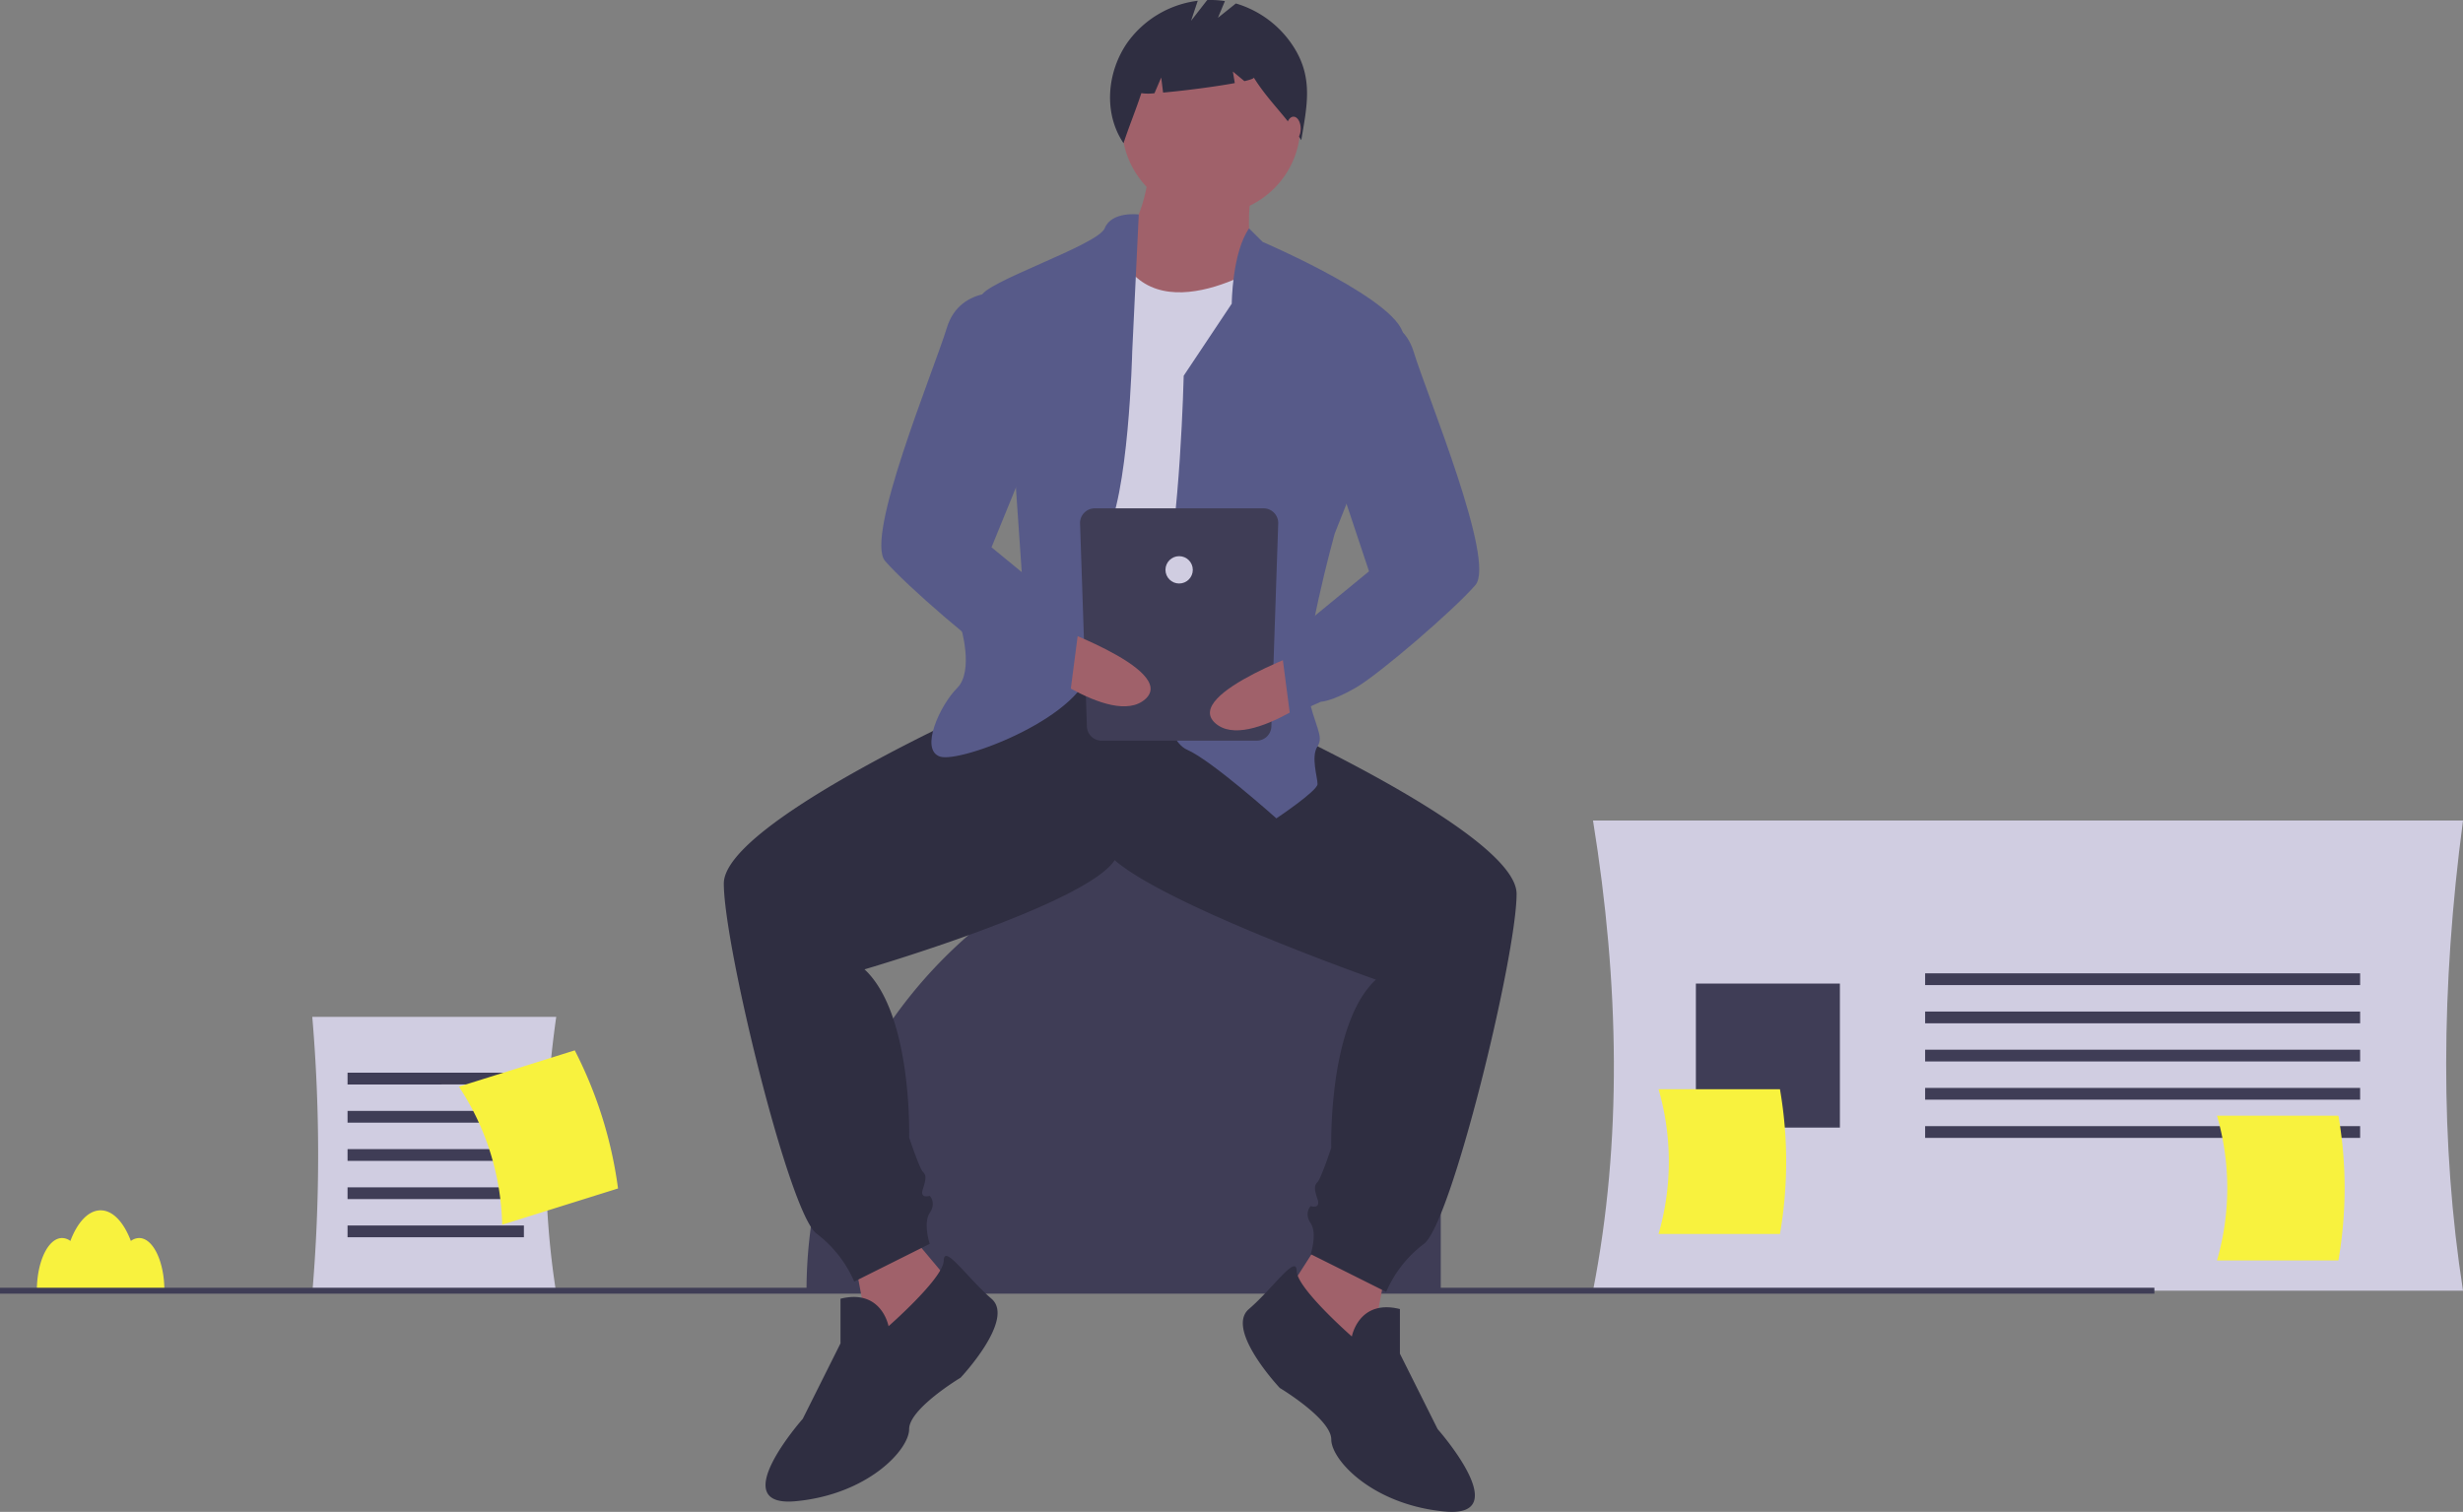 <svg data-name="Layer 1" xmlns="http://www.w3.org/2000/svg" width="946" height="580.794"><rect width="100%" height="100%" fill="#808080" stroke="none"/><path d="M946 495.824H611.852c11.198-57.15 10.16-117.641 0-180.62H946c-8.485 64.07-8.747 124.397 0 180.62z" fill="#d0cde1"/><path fill="#3f3d56" d="M739.415 373.906h167.074v4.516H739.415zm0 14.675h167.074v4.516H739.415zm0 14.675h167.074v4.516H739.415zm0 14.676h167.074v4.516H739.415zm0 14.675h167.074v4.516H739.415zm-88.052-54.75h55.315v55.315h-55.315zm-160.414-63.139a62.421 62.421 0 0162.421 62.422v118.753H309.774A181.174 181.174 0 01490.95 314.718z"/><path d="M53.444 475.6a5.392 5.392 0 00-3.18 1.118c-2.71-7.161-6.905-11.763-11.618-11.763s-8.907 4.602-11.617 11.763a5.392 5.392 0 00-3.18-1.119c-5.354 0-9.694 9.055-9.694 20.225h48.983c0-11.17-4.34-20.225-9.694-20.225z" fill="#f8f23e"/><path d="M213.64 496.756h-93.696a627.008 627.008 0 000-106.115h93.697c-5.16 36.344-5.46 71.772 0 106.115z" fill="#d0cde1"/><path fill="#3f3d56" d="M133.49 412.09h67.733v4.516H133.49zm0 14.675h67.733v4.516H133.49zm0 14.676h67.733v4.516H133.49zm0 14.675h67.733v4.516H133.49zm0 14.676h67.733v4.516H133.49zM0 494.696h827.467v2.258H0z"/><path fill="#a0616a" d="M328.096 483.106l7.909 42.181 34.272-26.364-20.431-24.385-21.75 8.568zm204.315 3.954l-7.909 42.181-34.272-26.363 16.477-25.704 25.704 9.886z"/><path d="M401.913 248.473l-19.772 21.09S278.006 315.7 278.006 339.427s25.045 126.543 35.59 134.452a45.871 45.871 0 0114.5 18.455l29-14.5s-2.636-7.91 0-11.864 0-6.59 0-6.59-3.955 1.318-2.636-2.637 1.318-5.272 0-6.59-5.273-13.182-5.273-13.182 1.318-47.454-17.136-64.59c0 0 85.68-25.045 96.226-42.181s13.181-79.09 13.181-79.09zm-60.635 260.996s-2.636-14.5-18.454-10.546v17.137l-14.5 29s-30.318 34.271-2.636 31.635 43.499-19.772 43.499-27.681 19.772-19.773 19.772-19.773 21.09-22.409 11.864-30.318-18.243-21.32-18.349-14.614-21.196 25.16-21.196 25.16z" fill="#2f2e41"/><path d="M458.594 239.246l19.773 34.272S582.5 319.654 582.5 343.381s-25.045 126.543-35.59 134.452a45.871 45.871 0 00-14.5 18.454l-29-14.5s2.637-7.909 0-11.863 0-6.59 0-6.59 3.955 1.317 2.637-2.637-1.318-5.273 0-6.59 5.273-13.183 5.273-13.183-1.319-47.453 17.136-64.59c0 0-93.59-32.953-104.135-50.09-13.505-21.946-3.63-112.066-6.59-81.725zm60.636 274.177s2.636-14.5 18.454-10.545v17.136l14.5 29s30.317 34.272 2.636 31.635-43.5-19.772-43.5-27.681-19.772-19.772-19.772-19.772-21.09-22.41-11.863-30.318 18.242-21.32 18.348-14.615 21.197 25.16 21.197 25.16z" fill="#2f2e41"/><circle cx="465.185" cy="48.113" r="34.272" fill="#a0616a"/><path d="M441.458 63.93s-1.318 27.682-18.454 35.591 27.681 35.59 27.681 35.59l32.954-17.136s-7.909-38.226-1.318-46.135-40.863-7.91-40.863-7.91z" fill="#a0616a"/><path d="M488.912 99.521s-45.92 31.315-59.869-4.115c0 0-33.72 13.342-32.402 22.57s-2.637 135.77-2.637 135.77 55.363 15.818 71.181 0S488.912 99.52 488.912 99.52z" fill="#d0cde1"/><path d="M479.748 87.743l5.21 5.187s55.362 23.727 54.044 36.909-26.363 75.135-26.363 75.135-13.182 47.454-10.546 60.635 6.591 17.136 3.955 21.09 0 11.864 0 14.5-15.818 13.182-15.818 13.182-25.045-22.409-34.272-26.363-15.818-34.272-9.227-60.635 7.909-83.045 7.909-83.045l18.454-27.68s.127-19.602 6.654-28.915zm-42.368-5.358s-10.422-1.318-13.058 5.273-47.454 21.09-47.454 26.363 13.182 71.18 13.182 71.18l2.636 38.227-23.727 17.136s5.273 17.136-1.318 23.727-14.5 23.727-6.59 26.363 56.68-15.818 57.998-35.59-3.954-34.272 5.273-48.772 10.545-71.18 10.545-71.18z" fill="#575a89"/><path d="M497.193 18.543A39.582 39.582 0 00474.677 1.33l-6.884 5.507L470.47.414a36.439 36.439 0 00-6.804-.393l-6.194 7.963 2.563-7.69a39.204 39.204 0 00-27.044 16.086c-7.884 11.367-9.214 27.175-1.46 38.631 2.128-6.54 4.711-12.678 6.84-19.22a19.36 19.36 0 005.043.025l2.59-6.042.723 5.787c8.026-.7 19.93-2.235 27.54-3.642l-.74-4.439 4.427 3.69c2.331-.538 3.715-1.024 3.601-1.396 5.66 9.123 12.585 14.95 18.243 24.073 2.149-12.868 4.623-23.565-2.605-35.304z" fill="#2f2e41"/><ellipse cx="496.821" cy="49.431" rx="2.768" ry="4.614" fill="#a0616a"/><path d="M482.671 284.531h-59.568a5.653 5.653 0 01-5.653-5.653l-2.625-77.942a5.653 5.653 0 015.653-5.653h64.818a5.653 5.653 0 015.653 5.653l-2.625 77.942a5.653 5.653 0 01-5.653 5.653z" fill="#3f3d56"/><circle cx="452.887" cy="218.907" r="5.25" fill="#d0cde1"/><path d="M506.396 248.303s-52.618 18.038-39.61 29.524 47.664-16.88 47.664-16.88z" fill="#a0616a"/><path d="M517.911 121.93s19.773-3.955 25.045 13.181 31.636 80.408 23.727 89.635-36.908 34.272-46.135 39.545-13.182 5.273-13.182 5.273l-11.863 5.272-3.955-30.317 13.53-8.015 20.742-17.03-11.863-35.59z" fill="#575a89"/><path d="M400.247 239.076s52.618 18.038 39.61 29.524-47.664-16.88-47.664-16.88z" fill="#a0616a"/><path d="M388.732 112.703s-19.773-3.955-25.045 13.181-31.636 80.408-23.727 89.635 36.908 34.272 46.135 39.545 13.182 5.273 13.182 5.273l11.863 5.272 3.955-30.317-13.53-8.015-20.742-17.03 19.113-46.795z" fill="#575a89"/><path d="M192.882 470.49l44.494-13.939a163.08 163.08 0 00-16.62-53.05l-44.494 13.938a100.031 100.031 0 0116.62 53.051zm444.148 3.54h46.627a163.08 163.08 0 000-55.593h-46.626a100.031 100.031 0 010 55.594zm214.488 10.16h46.626a163.08 163.08 0 000-55.593h-46.626a100.031 100.031 0 010 55.594z" fill="#f8f23e"/></svg>